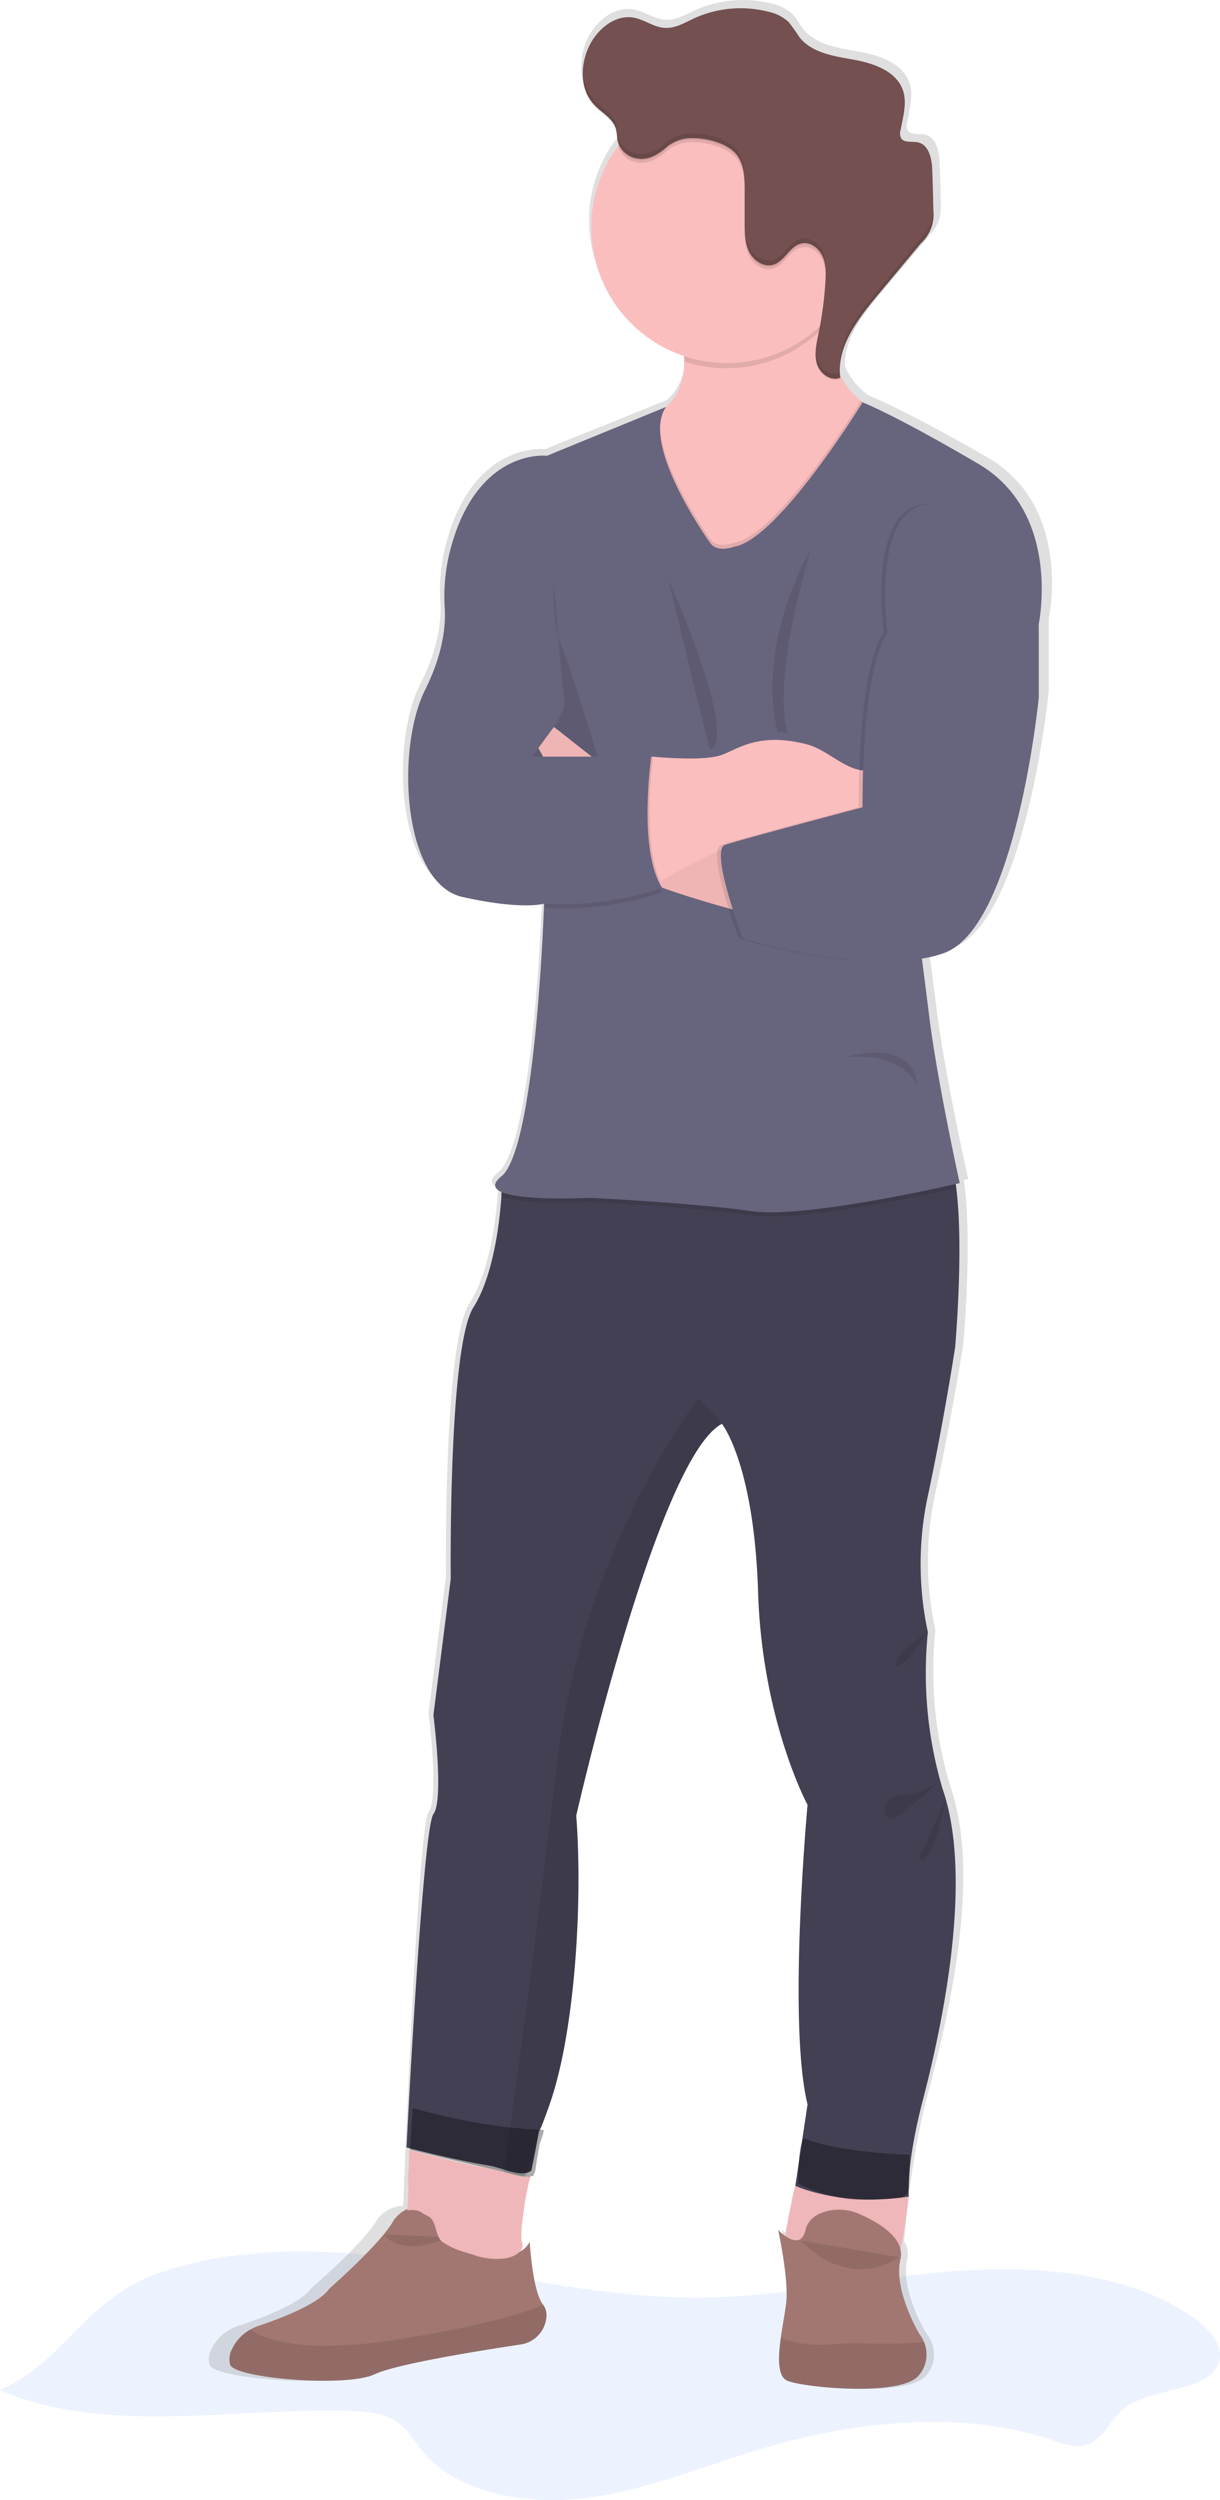 <svg xmlns="http://www.w3.org/2000/svg" width="337.087" height="690.509" viewBox="0 0 337.087 690.509"><g transform="translate(-2340.729 -2930.242)"><g transform="translate(1638.496 2784.021)"><path d="M776.25,838c28.71,12.49,63.74,4.89,96.32,5.77,4.45.12,9.18.49,12.75,2.65s5.34,5.65,7.79,8.65c9.13,11.14,27.84,14.72,44.19,12.83s31.34-8.15,46.77-12.91c26.67-8.24,57.15-12,83.46-3,2.41.82,5,1.77,7.54,1.44,5.77-.73,7.49-6.71,11.52-10.12,7.28-6.17,23.1-4.49,26.3-12.62,1.87-4.76-2.44-9.64-7.14-12.89-18-12.44-43.7-14.49-67.23-12.57s-46.66,7.21-70.31,7.23c-29.47,0-57.94-8.12-87.12-11.45-20.21-2.3-42.27-2-61.22,4.77C799.33,813.1,794.81,829.59,776.25,838Z" transform="translate(-74.016 -31.65)" fill="#4285f4" opacity="0.1"/><path d="M1049,304.15c-23.77-13.67-32.75-17.06-32.8-17.08l-.48-.35a19.86,19.86,0,0,1-6-7.57c0-.55,0-1.09,0-1.63v.16c.38-7.24,5.53-13.83,10.42-19.58l12.49-14.7a14.269,14.269,0,0,0,3.22-5.1,11.39,11.39,0,0,0,.34-3.13v-1.28c-.06-3.65-.17-7.31-.3-11-.12-3.19-.94-7.21-4.13-7.87-1.66-.34-3.85.26-4.73-1.17a2.72,2.72,0,0,1-.21-1.89.81.81,0,0,0,0,.15v-.18a42.366,42.366,0,0,0,1.19-7.51,10.439,10.439,0,0,0-.52-3.8c-1.85-5.3-8.21-7.47-13.84-8.47s-11.93-1.86-15.46-6.26c-1.09-1.36-1.83-3-3.07-4.23a12.19,12.19,0,0,0-5.75-2.84,32.49,32.49,0,0,0-20.92,1.82c-2.72,1.21-5.45,2.85-8.43,2.67s-5.75-2.33-8.81-2.85c-4.94-.84-9.67,2.79-12.1,7.08a17.29,17.29,0,0,0-2.24,8.36c0,.16,0,.33,0,.49h0a12.19,12.19,0,0,0,3.21,8.53c2.13,2.21,5.31,3.73,6.19,6.64.36,1.18.27,2.46.59,3.66a1.412,1.412,0,0,0,.14.44l-.16.21A37.05,37.05,0,0,0,939,238.75a37.9,37.9,0,0,0,26.63,35.94c0,.37,0,.75,0,1.12,0,4.54-1.29,9.17-5.17,12.58L926.8,301.93s-20.29-2.41-27.61,27.25a50.12,50.12,0,0,0-1.26,15.05c.27,4.47-.35,12.35-5.55,22.54-8.33,16.3-6.43,53.72,10.59,57.43,16.07,3.5,22.36,2,23,1.87v.65c-.26,7-2.81,67.59-12.08,74.92-2.56,2-2.08,3.4,0,4.32,0,0,0,.39-.06,1.09-.28,4.43-1.71,21.3-7.91,30.9-7.19,11.11-6.44,75.22-6.44,75.22L894.65,651s3,23.34,0,27.42c-2.7,3.63-6.3,90-7,108.71h-.32a9.09,9.09,0,0,0-7.27,4.43c-4,6.46-17.9,18.39-17.9,18.39-3,4.29-14.19,8.39-20.1,10.33a12.188,12.188,0,0,0-2.28,1,12,12,0,0,0-5.07,5.34,5.78,5.78,0,0,0-.55,4.46c1.52,3.7,32.92,6.29,40.86,2.59,6.25-2.92,31-6.75,41.27-8.25a8.49,8.49,0,0,0,7.35-7.34,4.85,4.85,0,0,0-1-3.68h0c-2-2.44-3-9.09-3.43-13.43.835-.337-.7-2.771,0-3.343-.843-13.462,3.4-24.981,7.98-37.667,7.57-20,9.84-57.07,8-81.15,0,0,23.08-99.3,41.24-108.57h0c.28.35,9.09,11.67,10.21,46.68,1.14,35.57,14,58.91,14,58.91s-5.68,60.4,0,83l-7.43,35.66c-.54-.47-.89-.83-.89-.83s.22,1,.53,2.58l-.16.75.32.08c.84,4.46,2.09,12.23,1.58,16.79-.3,2.59-1,6.15-1.52,9.64-.78,5.49-1,10.81,1.89,12,4.73,1.9,32.54,4.5,37.27-1.61a8.78,8.78,0,0,0,1.38-9.16,9.347,9.347,0,0,0-1.38-2.33s-7.38-12.07-5.3-20.58a6.22,6.22,0,0,0-.88-4.89c.32-4.18,2-23.51,6.37-39.93,4.73-17.83,14.72-56.92,7.37-82.63h0c-.28-1-.6-2-.94-3a110.778,110.778,0,0,1-4.16-43.35,88.3,88.3,0,0,1,0-37.8c4.54-20.75,7.71-41.13,7.71-41.13s2.51-27.41.32-44.22l-.15-1.08,1.2-.27s-6.43-28.53-8.7-46.68c-.54-4.29-1.24-9.72-2-15.52a37.615,37.615,0,0,0,6.17-1.53C1059.6,432.72,1066,369,1066,369V348.8S1072.84,317.86,1049,304.15ZM896.8,796.22c-.63-.32-1-.53-1-.53h0Z" transform="translate(-74.016 -31.65)" fill="rgba(128,128,128,0.25)"/><path d="M207.577,591.818s-.553,5.082-1.35,9.941c-.714,4.35-2.168,8.5-1.285,9.678,1.752,2.336-31.59-7.341-31.59-7.341s.441-3.017,1.039-6.729c.113-.7.484-2.174.858-4.066a30.069,30.069,0,0,1,1-4.379C176.235,588.635,207.577,591.818,207.577,591.818Z" transform="translate(745.73 161.094)" fill="#efb7b9"/><path d="M1036.67,671.91c8.86,25.48-.643,67.564-5.443,86.024s-3.873,26.61-3.873,26.61c-18.83,2.95-31.348-2.963-31.348-2.963l3.365-22.5c-5.54-22.52,0-82.71,0-82.71s-12.55-23.26-13.66-58.71c-1.09-34.9-9.69-46.17-10-46.52h0c-17.72,9.23-40.25,108.2-40.25,108.2,1.85,24-.37,60.92-7.75,80.86-4.476,12.666-.806-1.471-4.646,17.159-2.58,2.18-7.961-.774-11.841-1.394-10.51-1.75-22.656-4.973-22.656-4.973S893,683,896,678.93s0-27.33,0-27.33l4.79-37.66s-.73-63.89,6.28-75c6.06-9.57,7.45-26.38,7.72-30.79a7.956,7.956,0,0,1,.06-1.09l10.68-12.8s103.4-7.75,111.15,0c1.91,1.91,3.08,6.23,3.78,11.68,2.13,16.75-.31,44.07-.31,44.07s-3.1,20.31-7.53,41a89.589,89.589,0,0,0,0,37.66,112.533,112.533,0,0,0,4.05,43.24Z" transform="translate(-74.016 -31.65)" fill="#444053"/><path d="M1030.21,833.83c-4.62,6.09-31.76,3.5-36.38,1.61-2.82-1.17-2.6-6.47-1.84-11.94.48-3.48,1.19-7,1.48-9.61.74-6.65-2.22-20.13-2.22-20.13s6.1,6.46,7.57,0c.65-2.82,2.92-4.27,5.27-5a13.849,13.849,0,0,1,9.59.6c4.79,2.08,12.8,6.52,11.36,12.52-2,8.48,5.17,20.51,5.17,20.51a9.367,9.367,0,0,1,1.34,2.32A8.88,8.88,0,0,1,1030.21,833.83Z" transform="translate(-74.016 -31.65)" fill="#a27772"/><path d="M1030.21,833.83c-4.62,6.09-31.76,3.5-36.38,1.61-2.82-1.17-2.6-6.47-1.84-11.94,2.91,1.36,7.87,2.5,16.13,1.73a46.941,46.941,0,0,1,5.81-.18,134.049,134.049,0,0,0,17.62-.35,8.88,8.88,0,0,1-1.34,9.13Z" transform="translate(-74.016 -31.65)" opacity="0.1"/><path d="M935.49,679.3c1.85,24-.37,60.92-7.75,80.86-4.476,12.666-8.915,24.276-8.095,37.684-2.58,2.18-3.615,4.376-7.495,3.756,2.23-15.6,11.72-82.68,17.85-135.69C936.88,605.54,969.28,564,969.28,564l6.46,7.11C958,580.33,935.49,679.3,935.49,679.3Z" transform="translate(-74.016 -31.65)" opacity="0.1"/><path d="M1019.13,291.21l-4.51,22.15-22.08,37.11-27.23-11.63s-37-38.77-13.75-44.31a20.391,20.391,0,0,0,7.72-3.44c4.57-3.44,6-8.45,6-13.35,0-8.09-3.78-15.89-3.78-15.89l47.63-15a76.077,76.077,0,0,0-3.42,19.3c-.36,13,4.46,19.36,8.41,22.41a14.441,14.441,0,0,0,5.01,2.65Z" transform="translate(-74.016 -31.65)" fill="#fbbebe"/><path d="M1009.16,246.9a76.077,76.077,0,0,0-3.42,19.3,34.909,34.909,0,0,1-2.77,2.94,37.67,37.67,0,0,1-37.66,8.6c0-8.09-3.78-15.89-3.78-15.89Z" transform="translate(-74.016 -31.65)" opacity="0.1"/><path d="M1014.62,240.81a37.5,37.5,0,1,1-10.966-26.669A37.66,37.66,0,0,1,1014.62,240.81Z" transform="translate(-74.016 -31.65)" fill="#fbbebe"/><path d="M1019.13,291.21l-4.51,22.15-22.08,37.11-27.23-11.63s-37-38.77-13.75-44.31a20.391,20.391,0,0,0,7.72-3.44c-4.2,11.55,13.14,35.57,13.14,35.57,2,3,6.65,1.1,6.65,1.1,11.16-1.68,31.73-33.81,35.08-39.15a14.439,14.439,0,0,0,4.98,2.6Z" transform="translate(-74.016 -31.65)" opacity="0.1"/><path d="M1040.45,506c-6.55,1.49-42.83,9.53-56.59,7.52-15.13-2.22-44.57-3.69-44.57-3.69s-18.74,1-24.51-1.62a7.956,7.956,0,0,1,.06-1.09l10.68-12.8s103.4-7.75,111.15,0C1038.58,496.21,1039.75,500.53,1040.45,506Z" transform="translate(-74.016 -31.65)" opacity="0.1"/><path d="M972.42,327.76s-19.48-27-12.14-37.49l-32.91,13.49s-19.81-2.4-27,27.16a51.129,51.129,0,0,0-1.23,15c.26,4.46-.34,12.31-5.42,22.46-8.13,16.25-6.28,53.54,10.34,57.24s22.52,1.84,22.52,1.84-2.21,67.58-11.81,75.33,24.47,5.91,24.47,5.91,29.44,1.48,44.58,3.69,57.6-7.75,57.6-7.75-6.28-28.44-8.49-46.53-7.39-56.62-7.39-56.62l37.67-51s6.64-30.83-16.62-44.49-32-17-32-17-23.34,38-35.52,39.87C979.07,328.87,974.44,330.73,972.42,327.76Z" transform="translate(-74.016 -31.65)" fill="#67647e"/><path d="M929.22,338.47s-.37,12.19,1.84,17,10.34,31.39,10.34,31.39H922.94s10-10.71,9.23-15.88S929.22,338.47,929.22,338.47Z" transform="translate(-74.016 -31.65)" opacity="0.1"/><path d="M983.87,430.42s-40.78-10-44.58-18.47S925,384.46,925,384.46l4.3-5.8,19.84,15.57s23.63,18.83,34.71,20.68S983.87,430.42,983.87,430.42Z" transform="translate(-74.016 -31.65)" fill="#fbbebe"/><path d="M983.87,430.42s-40.78-10-44.58-18.47S925,384.46,925,384.46l4.3-5.8,19.84,15.57s23.63,18.83,34.71,20.68S983.87,430.42,983.87,430.42Z" transform="translate(-74.016 -31.65)" opacity="0.05"/><path d="M1019.13,382.42v22.12h-3.56a103.521,103.521,0,0,0-50.193,12.99l-6.677,3.71-1.79,1-11.45-25.78,10.71-9.6h.55c2.62.25,13.95,1.2,18.75-.42,4.56-1.55,10.22-6.46,23.65-3,6.62,1.69,12.27,9.11,18.69,6.79Z" transform="translate(-74.016 -31.65)" fill="#fbbebe"/><path d="M1054.76,342.17l7.39,8.3V370.6s-6.28,63.51-26.22,70.53-55.53-4.07-55.53-4.07-9.2-24.37-4.9-25.84,38-10.38,38-10.38-.47-37.26,6.91-48.34c0,0-4.8-34.7,11.82-35.44S1054.76,342.17,1054.76,342.17Z" transform="translate(-74.016 -31.65)" opacity="0.1"/><path d="M1055.87,342.17l7.39,8.3V370.6S1057,434.11,1037,441.13s-55.54-4.07-55.54-4.07-9.19-24.37-4.89-25.84,38-10.38,38-10.38-.48-37.26,6.91-48.34c0,0-4.8-34.7,11.82-35.44S1055.87,342.17,1055.87,342.17Z" transform="translate(-74.016 -31.65)" fill="#67647e"/><path d="M1004.29,256.81c.15-2.43.2-5-.84-7.19s-3.48-3.94-5.86-3.38c-3.16.74-4.52,4.85-7.62,5.84-2.61.83-5.46-1-6.7-3.46s-1.28-5.3-1.29-8v-9.25c0-3.36-.11-7-2.18-9.62-2.57-3.29-8.62-4.72-12.66-4.59a10.72,10.72,0,0,0-7.23,2.92c-2.16,1.83-4.66,3.19-7.61,2.7a6.57,6.57,0,0,1-5.3-4.58v-.12a37.66,37.66,0,1,1,56,50,100.655,100.655,0,0,0,1.29-11.27Z" transform="translate(-74.016 -31.65)" opacity="0.1"/><path d="M952.28,221.64a6.58,6.58,0,0,1-5.3-4.59c-.31-1.19-.23-2.46-.58-3.65-.86-2.9-4-4.41-6-6.61-4.16-4.42-3.89-11.68-.94-17,2.38-4.28,7-7.89,11.81-7.06,3,.52,5.57,2.65,8.6,2.84s5.57-1.45,8.23-2.66a31,31,0,0,1,20.41-1.81,11.87,11.87,0,0,1,5.62,2.83,50.014,50.014,0,0,1,3,4.21c3.45,4.39,9.61,5.25,15.1,6.24s11.69,3.16,13.5,8.44c1.19,3.5,0,7.3-.65,10.94a3.16,3.16,0,0,0,.14,2.25c.86,1.42,3,.83,4.62,1.17,3.12.65,3.92,4.66,4,7.84q.2,5.46.3,10.92a10.73,10.73,0,0,1-3.47,9.13l-12.19,14.65c-5.41,6.5-11.15,14.07-10.06,22.45-2.56,1.15-5.6-1.07-6.44-3.75s-.16-5.56.4-8.31a101.729,101.729,0,0,0,1.93-14.42c.15-2.44.2-5-.84-7.19s-3.48-4-5.86-3.39c-3.16.74-4.52,4.85-7.62,5.84-2.6.83-5.46-1-6.7-3.46s-1.28-5.3-1.29-8v-9.26c0-3.35-.11-7-2.18-9.62-2.57-3.29-8.62-4.72-12.66-4.59a10.74,10.74,0,0,0-7.23,2.92C957.73,220.77,955.23,222.12,952.28,221.64Z" transform="translate(-74.016 -31.65)" fill="#745050"/><path d="M960.79,337.55l11.56,47.5S981.47,385,960.79,337.55Z" transform="translate(-74.016 -31.65)" opacity="0.1"/><path d="M1000.3,329.61s-15.14,24.8-9.23,50.43l2.82.21S988.85,368.38,1000.3,329.61Z" transform="translate(-74.016 -31.65)" opacity="0.1"/><path d="M1009.9,469.93s18.59-6.15,19.94,8.12C1029.84,478.05,1026.33,468.27,1009.9,469.93Z" transform="translate(-74.016 -31.65)" opacity="0.1"/><path d="M956.17,388s-3.69,25.85,3,36.19c0,0-13.52,5.54-32.5,4.43L924.42,388Z" transform="translate(-74.016 -31.65)" opacity="0.1"/><path d="M958.7,421.23l-1.79,1-11.45-25.78,10.71-9.6h.55C956.55,388.09,953.57,410.29,958.7,421.23Z" transform="translate(-74.016 -31.65)" opacity="0.1"/><path d="M956.17,386.85s-3.69,25.84,3,36.18c0,0-13.52,5.54-32.5,4.43l-12.92-40.61Z" transform="translate(-74.016 -31.65)" fill="#67647e"/><path d="M924.23,818.11a8.35,8.35,0,0,1-7.17,7.31c-10,1.5-34.18,5.32-40.28,8.22-7.75,3.69-38.4,1.11-39.88-2.58a5.86,5.86,0,0,1,.53-4.44,11.91,11.91,0,0,1,5-5.33,12.274,12.274,0,0,1,2.22-1c5.77-1.93,16.67-6,19.62-10.3,0,0,13.59-11.89,17.46-18.32a8.89,8.89,0,0,1,7.1-4.42c3.24-.15,6.84,1.48,8.31,8.57,0,0,17.72,10.11,22.51,1.24,0,0,.74,13.62,3.68,17.34h0a4.94,4.94,0,0,1,.9,3.71Z" transform="translate(-71.05 -31.65)" fill="#a27772"/><path d="M924.23,818.11a8.35,8.35,0,0,1-7.17,7.31c-10,1.5-34.18,5.32-40.28,8.22-7.75,3.69-38.4,1.11-39.88-2.58a5.86,5.86,0,0,1,.53-4.44,11.91,11.91,0,0,1,5-5.33c5,3.32,16.09,6.56,40.49,2.75,23.27-3.63,34.79-7.19,40.41-9.62h0a4.94,4.94,0,0,1,.9,3.69Z" transform="translate(-71.05 -31.65)" opacity="0.1"/><g transform="translate(863.243 166.04)" opacity="0.1"><path d="M1025,214.3v-.18c.53-2.77,1.32-5.63,1.14-8.39a53.753,53.753,0,0,1-1.14,6.73,4.09,4.09,0,0,0,0,1.84Z" transform="translate(-937.259 -197.69)"/><path d="M1003.44,248.86a10.879,10.879,0,0,1,.91,4.22,12.581,12.581,0,0,0-.91-5.88c-1-2.21-3.47-3.95-5.85-3.39-3.16.74-4.52,4.85-7.62,5.84-2.61.83-5.46-1-6.71-3.46s-1.27-5.3-1.28-8v-9.26c0-3.35-.11-7-2.18-9.62-2.57-3.29-8.63-4.72-12.66-4.59a10.72,10.72,0,0,0-7.23,2.92c-2.17,1.84-4.66,3.19-7.61,2.71a6.58,6.58,0,0,1-5.3-4.59c-.31-1.19-.23-2.46-.58-3.65-.87-2.9-4-4.41-6-6.61a12,12,0,0,1-3.11-7.81,12.58,12.58,0,0,0,3.11,9.47c2.08,2.2,5.17,3.72,6,6.62.35,1.18.27,2.45.58,3.64a6.58,6.58,0,0,0,5.3,4.59c3,.48,5.44-.87,7.61-2.71a10.72,10.72,0,0,1,7.23-2.92c4-.13,10.09,1.31,12.66,4.59,2.07,2.64,2.17,6.27,2.18,9.62v9.26c0,2.74,0,5.59,1.28,8s4.1,4.29,6.71,3.46c3.1-1,4.46-5.1,7.62-5.84C1000,244.92,1002.41,246.65,1003.44,248.86Z" transform="translate(-937.259 -197.69)"/><path d="M1033.79,238.69a14.17,14.17,0,0,1-3.14,5.08q-6.09,7.33-12.19,14.65c-5.13,6.17-10.57,13.31-10.17,21.18.37-7.22,5.4-13.79,10.17-19.52l12.19-14.64a14.3,14.3,0,0,0,3.14-5.09,13.74,13.74,0,0,0,.32-4,9.618,9.618,0,0,1-.32,2.34Z" transform="translate(-937.259 -197.69)"/><path d="M1002,277.12a8.768,8.768,0,0,1-.36-2,10,10,0,0,0,.36,3.64c.84,2.68,3.89,4.89,6.45,3.74-.07-.54-.11-1.08-.13-1.62C1005.74,281.94,1002.78,279.76,1002,277.12Z" transform="translate(-937.259 -197.69)"/></g><path d="M879.26,795s3.86,6.79,17.84.81" transform="translate(-70.862 -31.65)" opacity="0.1"/><path d="M997.5,796.67s12.06,14.2,27.26,4.65" transform="translate(-74.016 -31.65)" opacity="0.1"/><path d="M1032.61,628.7s-8.53,5.33-8.8,8.38,4.4-2.22,4.4-2.22Z" transform="translate(-74.016 -31.65)" opacity="0.1"/><path d="M1036,669.53a17.809,17.809,0,0,1-10.5,4.1c-6.37.28-5.84,8.59-1.68,6.09S1036,669.53,1036,669.53Z" transform="translate(-74.016 -31.65)" opacity="0.1"/><path d="M1037.59,674.86s-4.09,20.1-7.41,16.22" transform="translate(-74.016 -31.65)" opacity="0.1"/><path d="M203.293,593.894l.495-.125h.619l-.3,1.1-.318,1.179c-.1,1-.682,3.184-1.027,5.717-.516,3.771-1.309,8.489-.564,10.672.349,1.024-.73,3.044-4.312,3.847a18.341,18.341,0,0,1-9.187-.893c-.416-.166-1.042-.327-1.814-.573a22.328,22.328,0,0,1-6.711-2.945c-1.924-1.454-1.666-4.707-3.215-6.572-.507-.609-1.772-.961-2.63-1.634a3.955,3.955,0,0,0-1.945-.627,4.527,4.527,0,0,0-1.977.122s.033-1.165.134-3.253a33.736,33.736,0,0,0,.132-3.582,27.1,27.1,0,0,1,0-3.815l.1-1.055.082-1.217a15.073,15.073,0,0,1,0-1.658l.09-2.052.405-.088.344.088.378.121c3.105.808,7.429,1.973,13.339,3.393,2.81.675,5.892,1.156,8.935,1.764,2.182.436,4.206,1.063,6.173,1.547.905.221,1.943.32,2.6.545C203.354,593.973,203.293,593.894,203.293,593.894Z" transform="translate(644.386 153.62)" fill="#efb7b9"/><path d="M166.754,593.842s12.849,3.187,23.177,5.471c3.4.753,6.555,1.823,8.779,2.012,1.479.128,2.56-.262,2.347-.825.523-.865.018.265,1.558-8.112.548-1.818,1.237-3.3,1.069-4-11.506-.33-24.512-2.8-34.8-5.646a.154.154,0,0,1-.08,0c-.087.037-.931-.474-1.246-.212-.239.157.013.5-.095,1.271-.165,1-.238,3.33-.363,5.387C166.957,591.471,166.754,593.842,166.754,593.842Z" transform="translate(648.73 146.094)" opacity="0.33"/><path d="M166.454,595.26a47.286,47.286,0,0,0,11.83,3.919c5.184.939,11.339.364,15.411,0,3.668-.326,3.369-2.535,3.393-5.287a61.027,61.027,0,0,0,0-6.622c-8-.36-21.789-1.43-28.947-4.53a.07.07,0,0,1-.056,0C166.181,584,166.454,595.26,166.454,595.26Z" transform="translate(756.386 154.094)" opacity="0.333"/></g></g></svg>